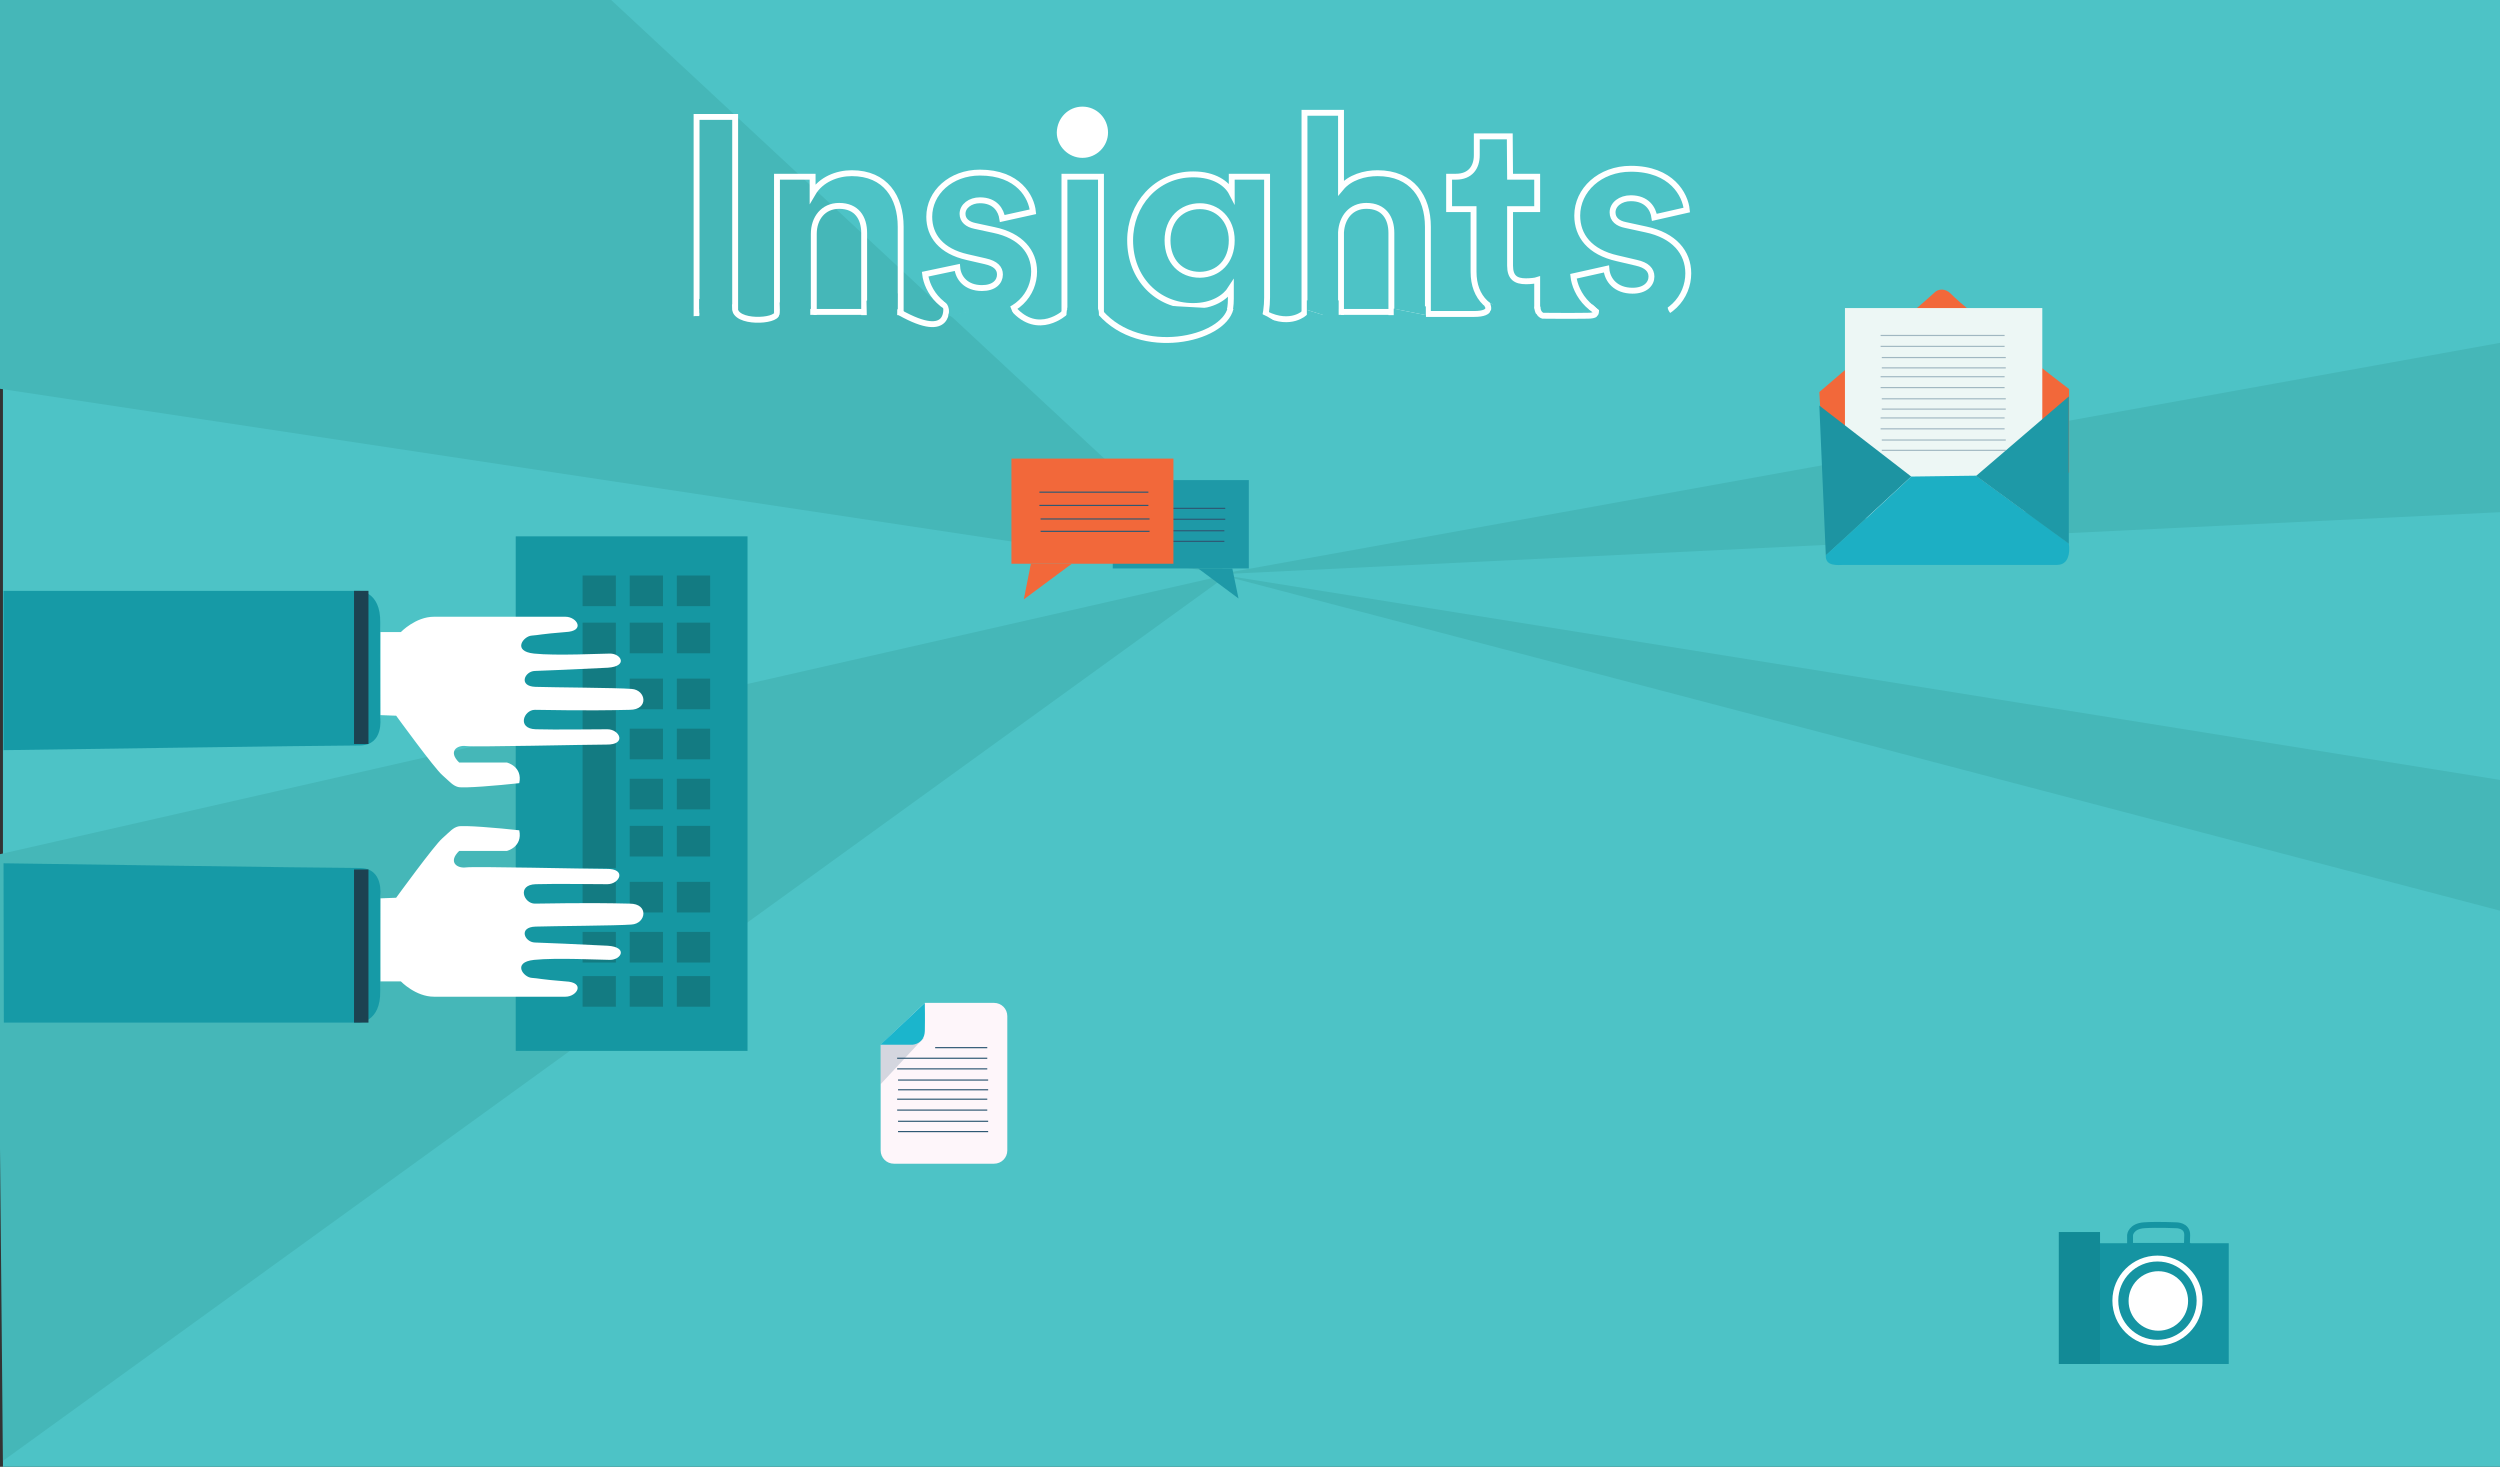 <?xml version="1.0" encoding="utf-8"?>
<!-- Generator: Adobe Illustrator 19.0.0, SVG Export Plug-In . SVG Version: 6.00 Build 0)  -->
<svg version="1.1" id="Layer_1" xmlns="http://www.w3.org/2000/svg" xmlns:xlink="http://www.w3.org/1999/xlink" x="0px" y="0px"
	 viewBox="0 0 848.8 498" style="enable-background:new 0 0 848.8 498;" xml:space="preserve">
<rect x="0" y="0" width="848.8" height="498" fill="#333333" stroke="none"/>
<style type="text/css">
	.st0{fill:#4DC3C6;}
	.st1{fill:#45B7B8;}
	.st2{fill:none;}
	.st3{fill:none;stroke:#FFFFFF;stroke-width:2;stroke-miterlimit:10;}
	.st4{fill:#FFFFFF;}
	.st5{fill:#1597A2;}
	.st6{fill:#137B82;}
	.st7{fill:#169AA6;}
	.st8{fill:#1C4251;}
	.st9{fill:#1E99A7;}
	.st10{fill:none;stroke:#2E5873;stroke-width:0.4;stroke-miterlimit:10;}
	.st11{fill:#F2683A;}
	.st12{fill:#FEF6FA;}
	.st13{opacity:0.2;fill:#2E5873;}
	.st14{fill:#1BB5CC;}
	.st15{fill:#1594A2;}
	.st16{fill:#128A96;}
	.st17{fill:none;stroke:#1594A2;stroke-width:2;stroke-miterlimit:10;}
	.st18{fill:#EDF7F5;}
	.st19{fill:#1D94A2;}
	.st20{fill:#1CAFC4;}
	.st21{opacity:0.4;fill:none;stroke:#2E5873;stroke-width:0.4;stroke-miterlimit:10;}
</style>
<rect id="XMLID_34_" x="1" class="st0" width="847.8" height="498"/>
<polygon class="st1" points="417.2,195 207.5,0 0,0 0,132 "/>
<polygon class="st1" points="417.2,195 0,290 0,390 1,496 "/>
<g id="XMLID_14_">
	<polygon id="XMLID_15_" class="st2" points="848.8,173.9 413.7,195 848.8,264.8 	"/>
	<polygon id="XMLID_23_" class="st1" points="848.8,116.4 413.7,195 848.8,173.9 	"/>
	<polygon id="XMLID_25_" class="st1" points="413.7,195 848.8,309.2 848.8,264.8 	"/>
</g>
<path class="st3" d="M504.8,103.3c0,0,2.7,3.3-4.4,3.3s-16.3,0-16.3,0"/>
<line class="st3" x1="472.4" y1="105.9" x2="455.3" y2="105.9"/>
<path class="st3" d="M443.1,106.1c0,0-4.7,4.8-13.3,0.5"/>
<path class="st3" d="M361.6,106.1c0,0-9.1,8.4-17.6-1.3"/>
<path class="st3" d="M321.2,104c0,0,2.1,12.1-15.7,2.1"/>
<line class="st3" x1="293.3" y1="105.9" x2="276.2" y2="105.9"/>
<path class="st3" d="M263.7,106.4c0.1,2.8-14.3,3.6-14.2-1.9"/>
<circle class="st4" cx="367.6" cy="44.9" r="8.3"/>
<path class="st3" d="M540.1,104.1c0,0,4.6,3.1-1.1,3.1c-5.7,0.1-15.2,0-15.2,0s-1.8-0.5-1.8-3.1"/>
<g>
	<g>
		<path class="st3" d="M236.5,106.2V39.7h13.1v64.5L236.5,106.2z"/>
		<path class="st3" d="M276.2,105.9h-12.4V60h12.1v5.7c2.8-4.8,8.3-6.9,13.3-6.9c11.4,0,16.6,8.1,16.6,18.2v29h-12.4V79.1
			c0-5.1-2.5-9.2-8.5-9.2c-5.4,0-8.6,4.2-8.6,9.5v26.5H276.2z"/>
		<path class="st3" d="M325,90.8c0.3,3.6,3,7,8.4,7c4.1,0,6.1-2.1,6.1-4.6c0-2.1-1.4-3.7-5-4.5l-6.1-1.4c-8.9-2-12.9-7.3-12.9-13.7
			c0-8.2,7.3-15,17.2-15c13.1,0,17.5,8.3,18,13.3l-10.4,2.3c-0.4-2.7-2.3-6.2-7.6-6.2c-3.3,0-5.9,2-5.9,4.6c0,2.2,1.7,3.6,4.2,4.1
			l6.5,1.4c9.1,1.9,13.6,7.4,13.6,14.1c0,7.5-5.8,15.1-17.8,15.1c-13.8,0-18.6-9-19.2-14.2L325,90.8z"/>
		<path class="st3" d="M367.5,37.2c4.3,0,7.7,3.5,7.7,7.8c0,4.1-3.4,7.6-7.7,7.6c-4.2,0-7.7-3.5-7.7-7.6
			C359.9,40.6,363.3,37.2,367.5,37.2z M361.4,105.9V60h12.4v46L361.4,105.9L361.4,105.9z"/>
		<path class="st3" d="M395,105.5c0.8,5,4.9,8.7,10.7,8.7c7.8,0,12.2-3.9,12.2-12.8V98c-1.9,3-6.2,5.9-12.8,5.9
			c-12.2,0-21.4-9.4-21.4-22.3c0-12.1,8.8-22.4,21.4-22.4c7.3,0,11.5,3.2,13.1,6.3V60h12v41c0,12.6-6.8,24.1-24.1,24.1
			c-12.6,0-21-7.8-22.3-16.6L395,105.5z M418.2,81.6c0-7.1-4.9-11.6-10.8-11.6c-6.2,0-11,4.5-11,11.6c0,7.2,4.6,11.7,11,11.7
			C413.7,93.2,418.2,88.7,418.2,81.6z"/>
		<path class="st3" d="M455.3,105.9h-12.4V38.3h12.4v25.5c3-3.6,8-5,12.4-5c11.7,0,17.1,8.1,17.1,18.2v29h-12.4V79.1
			c0-5.1-2.5-9.2-8.5-9.2c-5.2,0-8.3,3.9-8.6,9V105.9z"/>
		<path class="st3" d="M512.7,60h9.2v11h-9.2v19.2c0,4,1.9,5.3,5.4,5.3c1.5,0,3.2-0.2,3.8-0.4v10.3c-1.1,0.5-3.4,1.1-7,1.1
			c-9,0-14.6-5.3-14.6-14.2V71H492V60h2.3c4.9,0,7.1-3.2,7.1-7.3v-6.4h11.2L512.7,60L512.7,60z"/>
	</g>
	<g>
		<path class="st3" d="M545.4,91.3c0.3,3.8,3.2,7.4,8.9,7.4c4.3,0,6.4-2.3,6.4-4.8c0-2.2-1.5-3.9-5.2-4.7l-6.4-1.5
			c-9.4-2.1-13.6-7.7-13.6-14.5c0-8.7,7.7-15.9,18.2-15.9c13.8,0,18.5,8.8,19,14l-11,2.5c-0.4-2.9-2.5-6.5-8-6.5
			c-3.5,0-6.2,2.1-6.2,4.8c0,2.4,1.8,3.8,4.4,4.3l6.9,1.5c9.6,2,14.4,7.8,14.4,14.9c0,7.9-6.1,16-18.8,16c-14.6,0-19.6-9.5-20.2-15
			L545.4,91.3z"/>
	</g>
</g>
<path class="st0" d="M542.9,105.3c0,0,0.1,1.5-0.7,2.1c-0.9,0.7,6.9,2.7,6.9,2.7l21.8,2.7l-2.8-5.6c0,0-1.8-1.2-1.9-2.9
	c-3.9-0.2-25.9-1.3-25.9-1.3L542.9,105.3z"/>
<path class="st0" d="M421.3,162.2h-31.2c-10.4,0-18.8-8.4-18.8-18.8V124c0-10.4,9.1-20.5,19.5-20.5l30.5,1.7
	c10.4,0,18.8,8.4,18.8,18.8v19.4C440.1,153.8,431.7,162.2,421.3,162.2z"/>
<path class="st3" d="M417.8,104.7c-2.5,10.7-30.5,16.9-44.1,1.5"/>
<path class="st1" d="M275.1,104v3.4c0,0-11.2,1.1-10.6,0c0.5-1.1,0.2-4.7,0.2-4.7L275.1,104z"/>
<polygon class="st0" points="443.7,105.2 449.4,107 443.7,108.9 "/>
<path class="st0" d="M521.8,107.1c-0.7-1.1-0.9-2.4-0.9-2.4l-13.8-1.2l-1.2-0.6c0,0,0.9,2,0,3c-0.7,0.8,10.2,2.8,10.2,2.8
	S522.4,108,521.8,107.1z"/>
<polygon class="st0" points="520.8,104.3 520.9,105.7 518.7,105.4 "/>
<path class="st0" d="M368.1,112.6h-1c-2.8,0-5-2.2-5-5v-1.1c0-2.8,2.2-5,5-5h1c2.8,0,5,2.2,5,5v1.1
	C373.1,110.4,370.9,112.6,368.1,112.6z"/>
<polygon class="st0" points="322,106.9 323.5,106.8 342.6,103 344.4,107.6 334.1,109.5 326.7,109.5 "/>
<polygon class="st0" points="454.5,102 454.5,107.3 450.3,107.3 443.7,105.2 443.7,102 "/>
<path class="st0" d="M339.2,103.4l-18.7-1.2c0,0,2.4,1.5,1.5,5C326.7,106.8,339.2,103.4,339.2,103.4z"/>
<polygon class="st0" points="473.2,104.8 484.1,107 484.1,104 "/>
<polygon class="st0" points="473.2,104.8 473.2,107.7 484.1,108.4 484.1,107 "/>
<polygon class="st1" points="294.2,102.1 294.3,107.6 304.6,107.8 304.7,99.6 "/>
<path class="st1" d="M237.4,101.5v7.5h11.3c0,0-0.2-6.3-0.2-6.8C248.5,101.5,237.4,101.5,237.4,101.5z"/>
<polygon class="st4" points="235.5,107.3 237.4,107.3 237.4,106.2 "/>
<rect x="175.1" y="182.1" class="st5" width="78.7" height="174.7"/>
<rect x="229.8" y="195.4" class="st6" width="11.3" height="10.4"/>
<rect x="229.8" y="211.4" class="st6" width="11.3" height="10.4"/>
<rect x="229.8" y="230.4" class="st6" width="11.3" height="10.4"/>
<rect x="229.8" y="247.4" class="st6" width="11.3" height="10.4"/>
<rect x="229.8" y="264.4" class="st6" width="11.3" height="10.4"/>
<rect x="229.8" y="280.4" class="st6" width="11.3" height="10.4"/>
<rect x="229.8" y="299.4" class="st6" width="11.3" height="10.4"/>
<rect x="229.8" y="316.4" class="st6" width="11.3" height="10.4"/>
<rect x="229.8" y="331.4" class="st6" width="11.3" height="10.4"/>
<rect x="213.8" y="195.4" class="st6" width="11.3" height="10.4"/>
<rect x="197.8" y="195.4" class="st6" width="11.3" height="10.4"/>
<rect x="213.8" y="211.4" class="st6" width="11.3" height="10.4"/>
<rect x="213.8" y="230.4" class="st6" width="11.3" height="10.4"/>
<rect x="213.8" y="247.4" class="st6" width="11.3" height="10.4"/>
<rect x="213.8" y="264.4" class="st6" width="11.3" height="10.4"/>
<rect x="213.8" y="280.4" class="st6" width="11.3" height="10.4"/>
<rect x="213.8" y="299.4" class="st6" width="11.3" height="10.4"/>
<rect x="213.8" y="316.4" class="st6" width="11.3" height="10.4"/>
<rect x="213.8" y="331.4" class="st6" width="11.3" height="10.4"/>
<rect x="197.8" y="299.4" class="st6" width="11.3" height="10.4"/>
<rect x="197.8" y="211.4" class="st6" width="11.3" height="83.4"/>
<rect x="197.8" y="316.4" class="st6" width="11.3" height="10.4"/>
<rect x="197.8" y="331.4" class="st6" width="11.3" height="10.4"/>
<path class="st7" d="M1.3,200.6h117.2h3.3c0,0,7.5,0,7.3,10.8c-0.2,13.3,0,32.3,0,32.3s1.3,9.4-7,9.4c-11.3,0-120.9,1.6-120.9,1.6
	V200.6z"/>
<rect x="120.2" y="200.6" class="st8" width="4.9" height="52"/>
<path class="st4" d="M129.2,214.6h6.9c0,0,5-5.2,11.2-5.2c6.2,0,40.8,0,44.7,0s6.9,4.9,0,5.2c-8.7,0.7-8.8,1-11.5,1.2
	c-2.8,0.2-6.7,5.3,0.8,6.1s23,0,25.8,0c3.8,0,6.2,4.3-0.7,4.8c-10,0.5-21.3,1-24.8,1.1c-3.5,0.1-5.7,5.2,0.2,5.4
	c5.8,0.2,27.6,0.3,32.6,0.7c5,0.3,6,7.1-0.6,7.1c-16,0.4-28.4,0-32.2,0c-3.8,0-6.2,6.4,0.3,6.6c6.5,0.2,20.2,0,24.3,0
	c4.2,0,6.7,5.3-0.3,5.2c-7,0-44.7,0.9-47.7,0.5c-3-0.4-6.2,1.8-2.3,5.6c6.2,0,16.2,0,16.2,0s5.4,1.3,4.2,7c-7.2,0.8-19,1.8-20.8,1.3
	s-2.7-1.7-5.3-4c-2.7-2.3-15.7-20.2-15.7-20.2l-5.3-0.2L129.2,214.6z"/>
<g>
	<path class="st7" d="M1.3,347.2h117.2h3.3c0,0,7.5,0,7.3-10.8c-0.2-13.3,0-32.3,0-32.3s1.3-9.4-7-9.4c-11.3,0-120.9-1.6-120.9-1.6
		L1.3,347.2z"/>
	<rect x="120.2" y="295.2" class="st8" width="4.9" height="52"/>
	<path class="st4" d="M129.2,333.2h6.9c0,0,5,5.2,11.2,5.2c6.2,0,40.8,0,44.7,0s6.9-4.9,0-5.2c-8.7-0.7-8.8-1-11.5-1.2
		c-2.8-0.2-6.7-5.3,0.8-6.1s23,0,25.8,0c3.8,0,6.2-4.3-0.7-4.8c-10-0.5-21.3-1-24.8-1.1c-3.5-0.1-5.7-5.2,0.2-5.4
		c5.8-0.2,27.6-0.3,32.6-0.7c5-0.3,6-7.1-0.6-7.1c-16-0.4-28.4,0-32.2,0c-3.8,0-6.2-6.4,0.3-6.6c6.5-0.2,20.2,0,24.3,0
		c4.2,0,6.7-5.3-0.3-5.2c-7,0-44.7-0.9-47.7-0.5c-3,0.4-6.2-1.8-2.3-5.6c6.2,0,16.2,0,16.2,0s5.4-1.3,4.2-7
		c-7.2-0.8-19-1.8-20.8-1.3s-2.7,1.7-5.3,4c-2.7,2.3-15.7,20.2-15.7,20.2l-5.3,0.2L129.2,333.2z"/>
</g>
<g>
	<g>
		<g>
			<polygon class="st9" points="377.8,193 418.4,193 424,193 424,163 377.8,163 			"/>
			<polygon class="st9" points="420.5,203.2 406.8,193 418.4,193 			"/>
		</g>
		<line class="st10" x1="416" y1="172.6" x2="384.9" y2="172.6"/>
		<line class="st10" x1="416" y1="176.3" x2="384.9" y2="176.3"/>
		<line class="st10" x1="415.7" y1="180.2" x2="384.6" y2="180.2"/>
		<line class="st10" x1="415.7" y1="183.8" x2="384.6" y2="183.8"/>
	</g>
	<g>
		<g>
			<polygon class="st11" points="398.4,191.4 350,191.4 343.4,191.4 343.4,155.7 398.4,155.7 			"/>
			<polygon class="st11" points="347.6,203.5 363.9,191.4 350,191.4 			"/>
		</g>
		<line class="st10" x1="352.9" y1="167.1" x2="389.9" y2="167.1"/>
		<line class="st10" x1="352.9" y1="171.6" x2="389.9" y2="171.6"/>
		<line class="st10" x1="353.3" y1="176.2" x2="390.3" y2="176.2"/>
		<line class="st10" x1="353.3" y1="180.4" x2="390.3" y2="180.4"/>
	</g>
</g>
<g>
	<g>
		<path class="st12" d="M337.5,340.5H314l-15,14.2v35.9c0,2.5,2,4.5,4.5,4.5h34c2.5,0,4.5-2,4.5-4.5V345
			C342,342.5,340,340.5,337.5,340.5z"/>
	</g>
	<line class="st10" x1="304.6" y1="359.3" x2="335.2" y2="359.3"/>
	<line class="st10" x1="317.5" y1="355.7" x2="335.2" y2="355.7"/>
	<line class="st10" x1="304.6" y1="362.9" x2="335.2" y2="362.9"/>
	<line class="st10" x1="304.9" y1="366.7" x2="335.5" y2="366.7"/>
	<line class="st10" x1="304.9" y1="370" x2="335.5" y2="370"/>
	<line class="st10" x1="304.6" y1="373.2" x2="335.2" y2="373.2"/>
	<line class="st10" x1="304.6" y1="376.9" x2="335.2" y2="376.9"/>
	<line class="st10" x1="304.9" y1="380.7" x2="335.5" y2="380.7"/>
	<line class="st10" x1="304.9" y1="384.2" x2="335.5" y2="384.2"/>
	<polygon class="st13" points="313.7,352.4 312.4,353.7 299,368.1 299,354.7 	"/>
	<path class="st14" d="M314,340.5c0,0,0,0.1,0,0.3c0,1,0.1,4.3,0,9.2c-0.1,4.4-4.1,4.7-4.1,4.7h-11L314,340.5z"/>
</g>
<g>
	<rect x="699.2" y="422.1" class="st15" width="57.5" height="41"/>
	<rect x="699" y="418.3" class="st16" width="14" height="44.8"/>
	<path class="st17" d="M723.2,423.1v-3.8c0,0,0.3-3,4.8-3.3s10.8,0,10.8,0s3.9-0.1,3.8,3.4c-0.2,5.1,0,3.6,0,3.6H723.2z"/>
	<circle class="st3" cx="732.5" cy="441.6" r="14.3"/>
	<circle class="st4" cx="732.8" cy="441.7" r="10.1"/>
</g>
<g>
	<g>
		<path class="st11" d="M617.7,133.1c0,0,33-28.2,38.8-33.5c1.7-1.9,4.2-1.5,5.7,0c6.3,6.5,40.3,32.5,40.3,32.5s0,27.1,0,28.3
			c0,1.2-83,4.8-83,4.8L617.7,133.1z"/>
		<polygon class="st18" points="626.4,104.6 693.4,104.6 693.4,173.6 626.4,176.3 		"/>
		<polygon class="st19" points="648.9,161.8 619.9,188.6 617.7,137.7 		"/>
		<path class="st20" d="M648.9,161.8l22-0.3l31.5,23c0,0,1.3,7.3-4,7.3c-10.5,0-70.9,0-72.5,0s-6.3,0.7-6-3.3
			C626.4,182.8,648.9,161.8,648.9,161.8z"/>
		<g>
			<line class="st21" x1="638.5" y1="113.9" x2="680.6" y2="113.9"/>
			<line class="st21" x1="638.5" y1="117.6" x2="680.6" y2="117.6"/>
			<line class="st21" x1="638.9" y1="121.4" x2="681" y2="121.4"/>
			<line class="st21" x1="638.9" y1="124.9" x2="681" y2="124.9"/>
			<line class="st21" x1="638.5" y1="127.9" x2="680.6" y2="127.9"/>
			<line class="st21" x1="638.5" y1="131.6" x2="680.6" y2="131.6"/>
			<line class="st21" x1="638.9" y1="135.4" x2="681" y2="135.4"/>
			<line class="st21" x1="638.9" y1="138.9" x2="681" y2="138.9"/>
			<line class="st21" x1="638.5" y1="141.9" x2="680.6" y2="141.9"/>
			<line class="st21" x1="638.5" y1="145.6" x2="680.6" y2="145.6"/>
			<line class="st21" x1="638.9" y1="149.4" x2="681" y2="149.4"/>
			<line class="st21" x1="638.9" y1="152.9" x2="681" y2="152.9"/>
		</g>
	</g>
	<polygon class="st9" points="670.9,161.6 702.4,134.6 702.4,184.6 	"/>
</g>
</svg>
